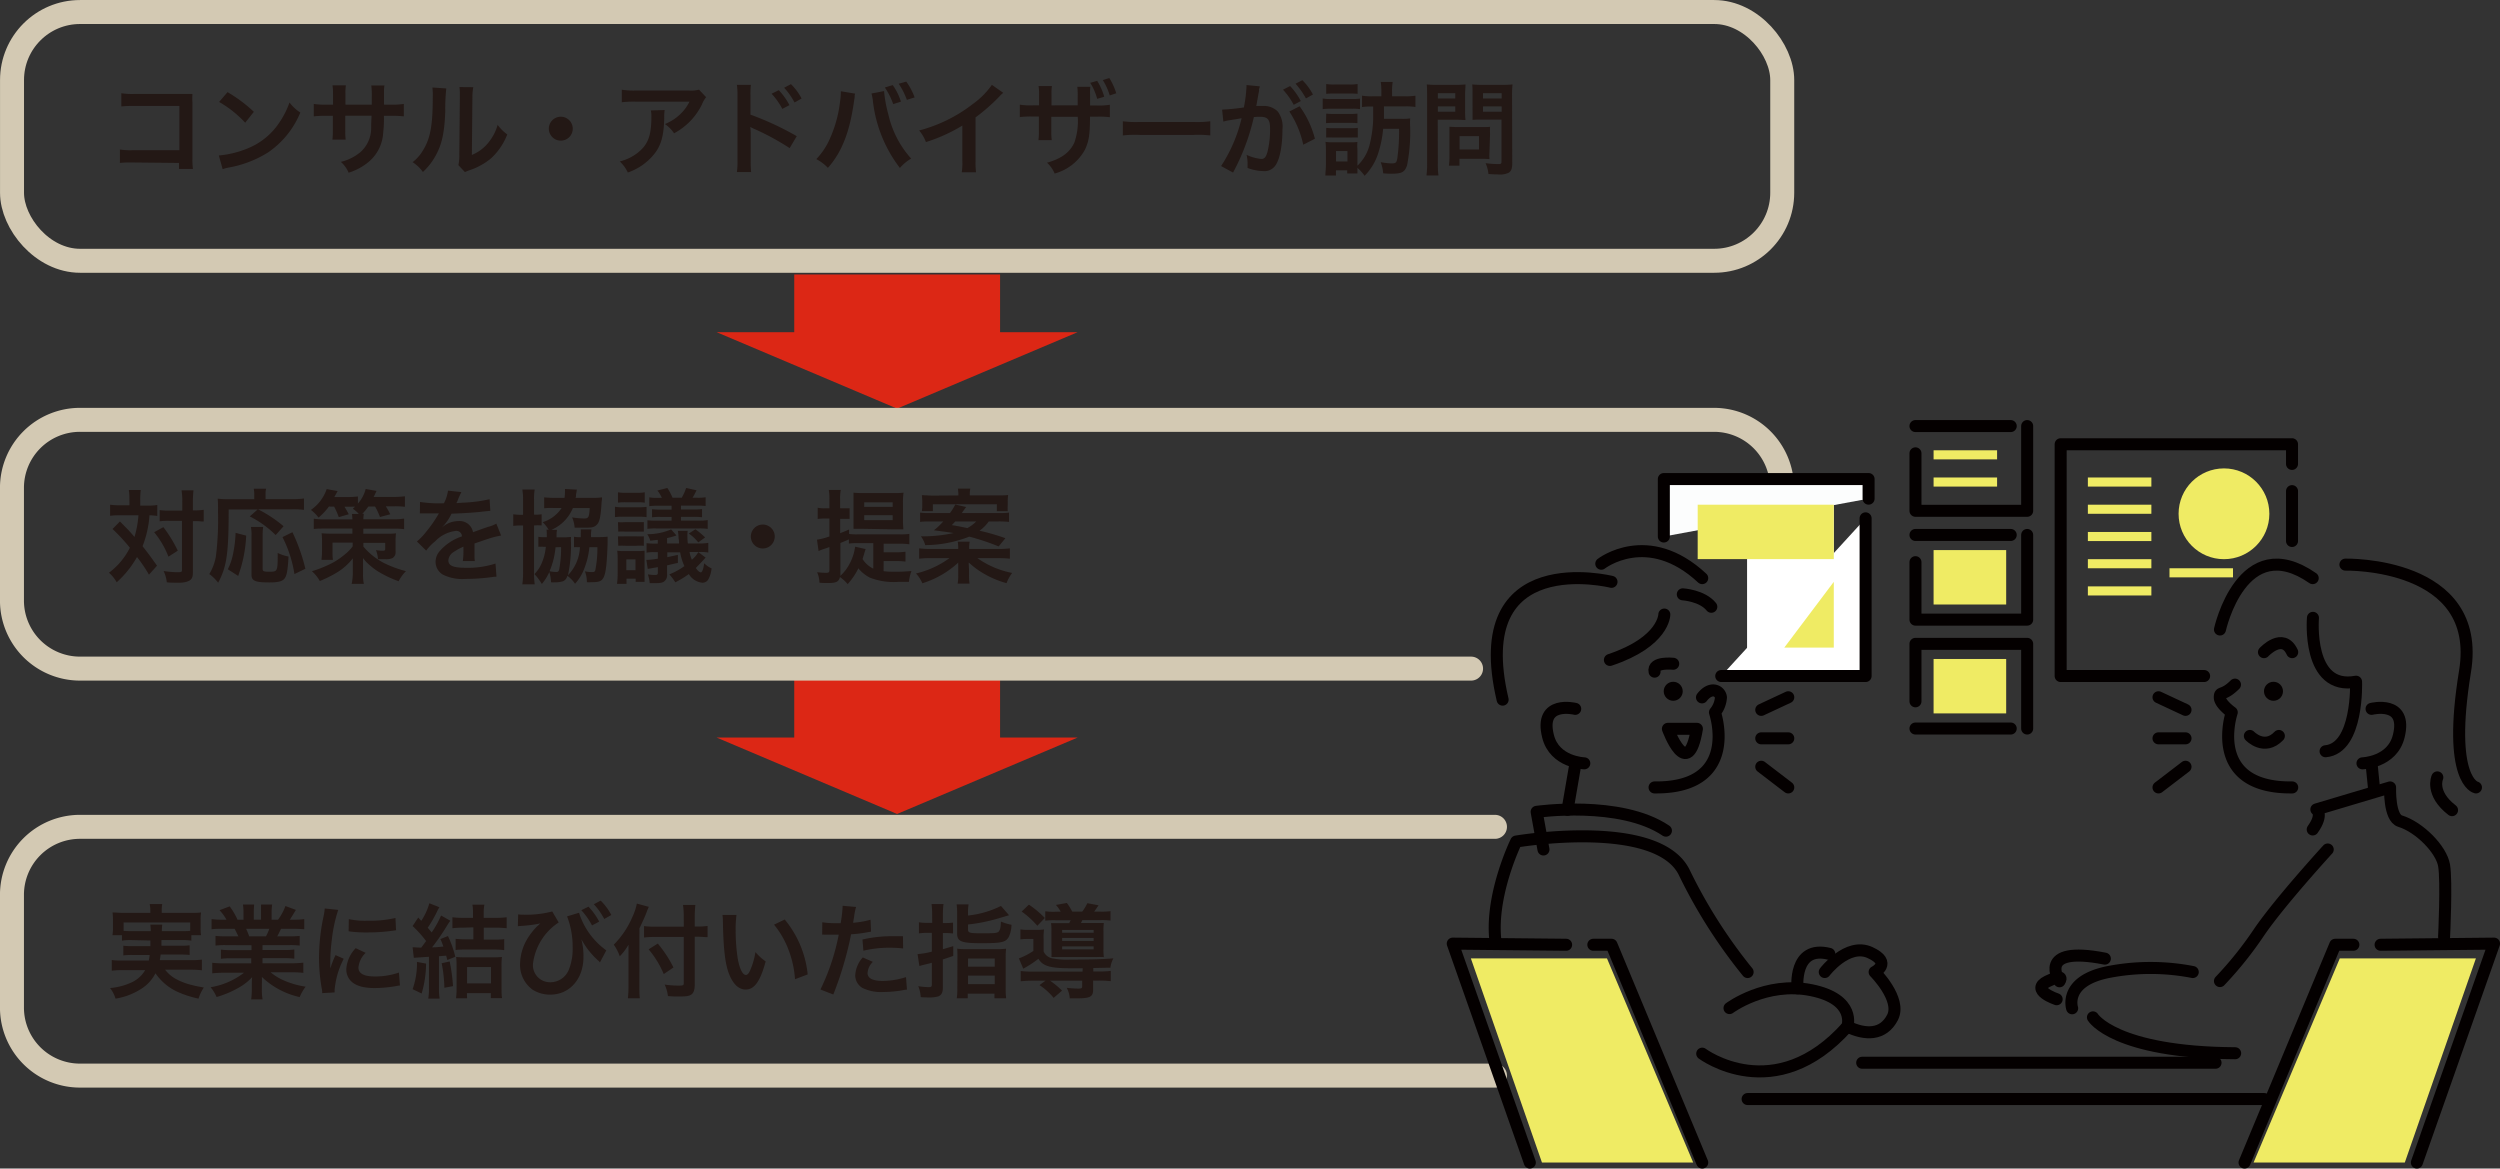 <svg xmlns="http://www.w3.org/2000/svg" viewBox="0 0 418.07 195.41"><rect x="0" y="0" width="418.07" height="195.41" fill="#333333" stroke="none"/><defs><style>.cls-1{fill:#231815;}.cls-2,.cls-6{fill:none;}.cls-2{stroke:#d3c9b3;stroke-width:4.01px;}.cls-2,.cls-6,.cls-8,.cls-9{stroke-linecap:round;stroke-linejoin:round;}.cls-3{fill:#dc2715;}.cls-4,.cls-9{fill:#fff;}.cls-5{fill:#040000;}.cls-6,.cls-8,.cls-9{stroke:#040000;stroke-width:2.01px;}.cls-7{fill:#efeb64;}.cls-8{fill:#fcfdfd;}</style></defs><g id="レイヤー_2" data-name="レイヤー 2"><g id="レイヤー_1-2" data-name="レイヤー 1"><path class="cls-1" d="M21.64,83.55a8.66,8.66,0,0,0-.1-1.61h2a12,12,0,0,0-.09,1.61v1h1.21a8.71,8.71,0,0,0,1.64-.1v1.83A10.86,10.86,0,0,0,25,86.17a17.39,17.39,0,0,1-1.16,5.17c1.07,1.37,1.21,1.56,2.42,3.26l-1.35,1.5a24.23,24.23,0,0,0-2-2.95,16.65,16.65,0,0,1-3.39,4.22,6.16,6.16,0,0,0-1.3-1.59,11.8,11.8,0,0,0,3.5-4.18,31.7,31.7,0,0,0-2.9-3.14l1.24-1.26,1.35,1.38c.14.14.43.46,1.08,1.21a16.32,16.32,0,0,0,.66-3.62H20a10.67,10.67,0,0,0-1.59.09V84.4a12,12,0,0,0,1.69.1h1.55Zm5.68,4.6a22.31,22.31,0,0,1,2.41,3.94l-1.56,1A14.92,14.92,0,0,0,25.78,89Zm1-1.05a10.39,10.39,0,0,0-1.62.08V85.3a10,10,0,0,0,1.62.09h2.16V84a11.05,11.05,0,0,0-.12-2h2a15.16,15.16,0,0,0-.1,2v1.35h.2a9.72,9.72,0,0,0,1.61-.1V87.2l-.4,0a8.78,8.78,0,0,0-1.19-.05h-.22v8.24c0,.88-.05,1.17-.31,1.48s-.94.58-2.06.58c-.7,0-1.33,0-2-.07a5.64,5.64,0,0,0-.53-1.89,17.66,17.66,0,0,0,2.07.2c.92,0,1,0,1-.41V87.1Z"/><path class="cls-1" d="M38.24,85.2c0,7.42-.33,9.59-1.76,12.25A6.84,6.84,0,0,0,35,96a8.42,8.42,0,0,0,1.11-3,49.49,49.49,0,0,0,.35-7.22c0-1.23,0-1.81-.06-2.39a13.28,13.28,0,0,0,1.77.09h4.35v-.75a4.36,4.36,0,0,0-.09-1h2.07a3.78,3.78,0,0,0-.09,1v.74h4.42a13.92,13.92,0,0,0,2-.11v1.9a15.86,15.86,0,0,0-2-.09H43.15A21.78,21.78,0,0,1,47.42,88L46.1,89.48a16.8,16.8,0,0,0-4.33-3.12l1.31-1.16Zm-.14,10a10.2,10.2,0,0,0,.92-2.8,21.23,21.23,0,0,0,.38-3.29l1.77.46a22.56,22.56,0,0,1-1.34,6.74ZM44,88.12a12.7,12.7,0,0,0-.08,1.6v5.36c0,.46.13.53,1.16.53,1.35,0,1.36-.07,1.36-3.14a7.36,7.36,0,0,0,1.81.6c-.13,2.33-.29,3.19-.66,3.67s-1.08.66-2.53.66c-2.37,0-3-.26-3-1.28V89.71a7.34,7.34,0,0,0-.1-1.59ZM49.24,96a20.54,20.54,0,0,0-2-6.18L48.9,89a30.41,30.41,0,0,1,2.17,6.11Z"/><path class="cls-1" d="M55,84.71a10,10,0,0,1-1.73,1.84A7.24,7.24,0,0,0,52,85.27a7,7,0,0,0,2.63-3.48l1.83.33c-.07.11-.24.46-.55,1h2.28a12.85,12.85,0,0,0,1.66-.1v1.19a5.76,5.76,0,0,0,1.3-2.44l1.82.33c-.34.71-.34.71-.49,1h3.36a13.93,13.93,0,0,0,1.87-.11v1.76a13.16,13.16,0,0,0-1.79-.08h-1.4A12.89,12.89,0,0,1,65.26,86l-1.72.46a10.37,10.37,0,0,0-.82-1.75H61.59a8.69,8.69,0,0,1-1,1.21h.26a5.51,5.51,0,0,0-.09.92h5a10.51,10.51,0,0,0,1.82-.12v1.77a13,13,0,0,0-1.82-.08h-5v.85h3.88a15.5,15.5,0,0,0,1.58-.07,11,11,0,0,0-.07,1.42v1.6a1.16,1.16,0,0,1-.49,1.11,2.67,2.67,0,0,1-1.26.19c-.31,0-.72,0-1.2,0A4.38,4.38,0,0,0,62.87,92a9.22,9.22,0,0,0,1.08.1c.36,0,.47-.06.47-.32v-1H60.77v.62a11.18,11.18,0,0,0,3.36,2.71,18.41,18.41,0,0,0,3.76,1.4,6.74,6.74,0,0,0-1.23,1.69,18.86,18.86,0,0,1-3.33-1.57,10.54,10.54,0,0,1-1.55-1.16,5.8,5.8,0,0,1-1.07-1.15c0,.57,0,.79,0,1.25l0,1.3a8.47,8.47,0,0,0,.13,1.77H58.81A9,9,0,0,0,59,96v-.19l0-1.25c0-.22,0-.75,0-1.19a9.64,9.64,0,0,1-2.66,2.37,19,19,0,0,1-2.86,1.42,6.38,6.38,0,0,0-1.32-1.64,19,19,0,0,0,3.58-1.47,12.21,12.21,0,0,0,2-1.4,6.61,6.61,0,0,0,1.24-1.29v-.62H55.61v1.5a9.59,9.59,0,0,0,.06,1.38H53.76a13.19,13.19,0,0,0,.09-1.57v-1.5a11.55,11.55,0,0,0-.07-1.38,12.54,12.54,0,0,0,1.48.07h3.67v-.85H54.28c-.71,0-1.29,0-1.81.08V86.74a11.46,11.46,0,0,0,1.81.12h4.65a6.26,6.26,0,0,0-.08-.92H60a5.46,5.46,0,0,0-1-.87l.37-.33a7.52,7.52,0,0,0-.77,0h-1A13.67,13.67,0,0,1,58.32,86l-1.67.48a13.27,13.27,0,0,0-.77-1.76Z"/><path class="cls-1" d="M70.24,83.94a21,21,0,0,0,4,.22,6.75,6.75,0,0,0,.68-2.11l2.24.24a14,14,0,0,0-.68,1.53c-.09.19-.12.24-.16.31.14,0,.14,0,1.08-.07a23.34,23.34,0,0,0,4.47-.58L82,85.42l-1.35.14c-1.25.16-3.41.29-5.14.34a8.46,8.46,0,0,1-1.57,2.27l0,0,.34-.26a4.12,4.12,0,0,1,2.41-.77A2.25,2.25,0,0,1,79.1,89c1.31-.48,2.18-.78,2.61-.92A5.12,5.12,0,0,0,83,87.56l.8,2a14.35,14.35,0,0,0-1.89.46c-.24.07-1.1.36-2.56.87V91c0,.44,0,.44,0,.68v.68c0,.29,0,.45,0,.57a7.85,7.85,0,0,0,.05.9l-2,0a13.4,13.4,0,0,0,.1-2v-.41a9.56,9.56,0,0,0-1.63.89,1.78,1.78,0,0,0-.89,1.4c0,.89.82,1.24,2.88,1.24a14.87,14.87,0,0,0,5-.71l.17,2.2a4.21,4.21,0,0,0-.79.07,32.15,32.15,0,0,1-4.37.3,7.36,7.36,0,0,1-3.8-.71A2.49,2.49,0,0,1,72.84,94a2.72,2.72,0,0,1,.75-1.9,8.34,8.34,0,0,1,3.66-2.4.93.93,0,0,0-1-.92,5.73,5.73,0,0,0-3.49,1.75,8.08,8.08,0,0,0-1.49,1.55l-1.55-1.53A10.23,10.23,0,0,0,71.21,89a21.67,21.67,0,0,0,2.05-2.92,1,1,0,0,1,.14-.22l-.29,0-2.15,0h-.75Z"/><path class="cls-1" d="M87.47,83.6a9.6,9.6,0,0,0-.12-1.74h2.07a8.2,8.2,0,0,0-.11,1.69v2.51A6.66,6.66,0,0,0,90.58,86v1.87a8,8,0,0,0-1.27,0v7.73a13.19,13.19,0,0,0,.11,2.12H87.35a13.79,13.79,0,0,0,.12-2.15v-7.7h-.1a12.86,12.86,0,0,0-1.54.07V86a9.2,9.2,0,0,0,1.54.09h.1Zm4.28,5a5.65,5.65,0,0,0-1-1.28,5.84,5.84,0,0,0,3.17-2.37H92.59A10.09,10.09,0,0,0,91,85V83.17a16.68,16.68,0,0,0,1.74.09H94.4a6.82,6.82,0,0,0,.08-1.18s0-.14,0-.31l2,.11c-.05.15-.06.32-.15.83,0,.24,0,.34-.08.55h2.84a11.1,11.1,0,0,0,1.59-.09c0,.36-.07.62-.1,1.2-.14,2.16-.34,3-.84,3.44s-.87.43-2.18.43c-.39,0-.7,0-1.47,0a4.94,4.94,0,0,0-.42-1.72,11.92,11.92,0,0,0,2.08.18c.66,0,.78-.22.87-1.74H95.8a6.81,6.81,0,0,1-3.59,3.65l.94,0a4.62,4.62,0,0,0-.08.9,2.58,2.58,0,0,1,0,.35h.87a13.61,13.61,0,0,0,1.55-.07,9.68,9.68,0,0,0,0,1.07,24.2,24.2,0,0,1-.51,5.33,7.14,7.14,0,0,0,2-4.68h-.41a4,4,0,0,0-.58,0V89.76a5.16,5.16,0,0,0,1.13.07v-.6a5.88,5.88,0,0,0,0-.7l1.79,0a5.75,5.75,0,0,0-.08,1,1.42,1.42,0,0,1,0,.29h1.25a13.47,13.47,0,0,0,1.53-.07c0,.39,0,.53,0,1.06-.1,3.27-.29,5-.65,5.71s-.8.84-2.05.84a6.67,6.67,0,0,1-.76,0,5.58,5.58,0,0,0-.33-1.82,5.93,5.93,0,0,0,1.2.13c.34,0,.47-.08.53-.32a18.49,18.49,0,0,0,.35-3.84H98.56a13,13,0,0,1-.92,3.74,7.55,7.55,0,0,1-1.48,2.37,5.23,5.23,0,0,0-1.28-1.33,1.28,1.28,0,0,1-.74.92,4.47,4.47,0,0,1-1.33.17,5.22,5.22,0,0,1-.66,0,6.8,6.8,0,0,0-.29-1.72,8.08,8.08,0,0,1-1.25,2A9,9,0,0,0,89.37,96a5.58,5.58,0,0,0,1.21-1.81,9.09,9.09,0,0,0,.7-2.75h-.41a5.38,5.38,0,0,0-.84,0V89.77a5.36,5.36,0,0,0,1,.06h.41v-.36a6.59,6.59,0,0,0-.05-.91Zm1.15,2.92a13,13,0,0,1-1,4,5.41,5.41,0,0,0,1.11.13c.33,0,.43-.1.51-.47a19.3,19.3,0,0,0,.31-3.69Z"/><path class="cls-1" d="M108.12,86.48a8.74,8.74,0,0,0-1.27-.07h-2.74a8,8,0,0,0-1.27.07V84.74a6.37,6.37,0,0,0,1.27.09h2.67a9.18,9.18,0,0,0,1.34-.07Zm-4.94,11.16a12.19,12.19,0,0,0,.11-1.69V93.53a11.83,11.83,0,0,0-.07-1.44,6.35,6.35,0,0,0,1.12.06h2.31a6.83,6.83,0,0,0,1.14-.06c0,.36,0,.53,0,1.4v2.43c0,.58,0,.9,0,1.38h-1.49v-.53h-1.53v.87Zm.16-15.32a5.91,5.91,0,0,0,1.21.09h2.06a5.73,5.73,0,0,0,1.21-.09v1.74a7.77,7.77,0,0,0-1.21-.07h-2.06a7.69,7.69,0,0,0-1.21.07Zm0,5a10.76,10.76,0,0,0,1.21,0h1.86c.63,0,.9,0,1.26,0v1.58c-.41,0-.63,0-1.26,0H104.6a11.57,11.57,0,0,0-1.21,0Zm0,2.37a11,11,0,0,0,1.21,0h1.86a12.41,12.41,0,0,0,1.26,0v1.58a8.74,8.74,0,0,0-1.26,0H104.6a11.85,11.85,0,0,0-1.21,0Zm1.4,5.66h1.53V93.55h-1.53ZM118,93.24c-.4.46-1.33,1.43-1.64,1.74.34.49.63.73.83.73s.43-.44.57-1.52a4.11,4.11,0,0,0,1.23.86,4.49,4.49,0,0,1-.53,1.82,1.12,1.12,0,0,1-1,.58A3,3,0,0,1,115.19,96a16.25,16.25,0,0,1-2.26,1.38,8.76,8.76,0,0,0-1-1.33,11.49,11.49,0,0,0,2.52-1.38,9.35,9.35,0,0,1-.71-2.31h-2.15v.81c.63-.12,1-.21,1.77-.38l0,1.35c-.4.08-.52.1-1.22.27l-.59.14V96a1.33,1.33,0,0,1-.45,1.21c-.29.24-.68.31-1.6.31-.27,0-.44,0-.85,0a6.14,6.14,0,0,0-.31-1.47,7.27,7.27,0,0,0,1.19.1c.38,0,.48-.08.48-.37v-.94l-1.69.3-.23-1.51h.15a12.3,12.3,0,0,0,1.77-.21V92.33h-.63a6.51,6.51,0,0,0-1.26.09V90.83a7.82,7.82,0,0,0,1.3.07H110v-.61c-.37,0-.7.08-1.26.13a3.43,3.43,0,0,0-.51-1.09,10,10,0,0,0,4-.8l.89,1-.21.09a12.07,12.07,0,0,1-1.36.36v.9h2c0-.37,0-.49-.07-.82a8.61,8.61,0,0,0-.12-1.28H115a5.49,5.49,0,0,0-.05.7c0,.31,0,.85.08,1.4H117a7.16,7.16,0,0,0,1.45-.1v1.62a7.4,7.4,0,0,0-1.45-.09h-1.69a5.72,5.72,0,0,0,.39,1.3,5,5,0,0,0,1.08-1.28Zm-7.32-10a6.06,6.06,0,0,0-.74-1.21l1.66-.43a10.2,10.2,0,0,1,.87,1.64H114a8.07,8.07,0,0,0,.74-1.64l1.74.39c-.22.45-.41.82-.67,1.25h.79a7.33,7.33,0,0,0,1.4-.09v1.47a11.67,11.67,0,0,0-1.4-.07h-2.72v.65h2.14a10.49,10.49,0,0,0,1.38-.07v1.37a11.55,11.55,0,0,0-1.38-.07h-2.14v.63h3a7.31,7.31,0,0,0,1.47-.09v1.47a10.1,10.1,0,0,0-1.45-.07h-7.18a9.47,9.47,0,0,0-1.45.07V87a9.82,9.82,0,0,0,1.45.07h2.59v-.63h-1.89a9.26,9.26,0,0,0-1.38.07V85.15a10.59,10.59,0,0,0,1.38.07h1.89v-.65H110a11.92,11.92,0,0,0-1.42.07V83.17a7.69,7.69,0,0,0,1.42.09Zm5.61,5.27a13.43,13.43,0,0,1,1.62,1.36l-1.14.84a6.71,6.71,0,0,0-1.59-1.48Z"/><path class="cls-1" d="M129.56,89.72a2,2,0,1,1-2-2A2,2,0,0,1,129.56,89.72Z"/><path class="cls-1" d="M147.76,95.52a14.25,14.25,0,0,0,1.83.09,27.88,27.88,0,0,0,2.83-.12A7.5,7.5,0,0,0,152,97.3h-1.72a10.91,10.91,0,0,1-4.83-.71,6.22,6.22,0,0,1-1.91-1.55,10.9,10.9,0,0,1-1.79,2.64,6.41,6.41,0,0,0-1.29-1.18c-.18.79-.64,1-2,1-.38,0-.8,0-1.42-.05a5,5,0,0,0-.39-1.76,13.31,13.31,0,0,0,1.45.1c.5,0,.6-.08.6-.51V91.48c-.39.15-.6.22-.92.32s-.65.24-.89.35l-.27-1.9a11.54,11.54,0,0,0,2.08-.54v-3h-.74a10.83,10.83,0,0,0-1.22.07V84.91A5.65,5.65,0,0,0,138,85h.7V83.67a9.93,9.93,0,0,0-.1-1.74h2a8.65,8.65,0,0,0-.11,1.72V85h1.3a.88.88,0,0,1,.15,0,.42.42,0,0,1,.14,0v1.77c-.36,0-.61,0-1,0h-.58v2.39c.63-.24.8-.31,1.49-.62v.75a9.42,9.42,0,0,0,1.41.07h7.1a9.92,9.92,0,0,0,1.57-.08v1.74a10.3,10.3,0,0,0-1.57-.09h-2.73v1.42h2.13a8.72,8.72,0,0,0,1.52-.09v1.66a9.09,9.09,0,0,0-1.52-.09h-2.13Zm-3-3.7c-.05.14-.12.34-.31,1-.07.22-.12.38-.2.67a4.23,4.23,0,0,0,1.79,1.6V90.83h-2.77a9.17,9.17,0,0,0-1.31.07v-.7c-.58.26-.77.34-1.42.6v5.07c0,.15,0,.23,0,.42A7.39,7.39,0,0,0,142,94.42a8.36,8.36,0,0,0,1-3Zm-.6-3.39c-.68,0-1,0-1.43,0,0-.25,0-.83,0-1.74V84c0-.67,0-1.18,0-1.61a16.21,16.21,0,0,0,1.65.07h5.09a14.92,14.92,0,0,0,1.63-.07A10.82,10.82,0,0,0,151,84v2.81c0,.63,0,.69.07,1.71-.45,0-1,0-1.69,0Zm.36-3.67h4.76V84h-4.76Zm0,2.22h4.76v-.82h-4.76Z"/><path class="cls-1" d="M166.94,91.8a14.87,14.87,0,0,0,1.94-.1v1.73a16.82,16.82,0,0,0-1.94-.09h-3.48a14.88,14.88,0,0,0,5.8,2.47,6.94,6.94,0,0,0-.94,1.71,15.59,15.59,0,0,1-3.79-1.59A13.49,13.49,0,0,1,162,94.06c0,.49.05,1.12.05,1.34v.77a8.29,8.29,0,0,0,.09,1.43h-2a7.07,7.07,0,0,0,.1-1.43v-.75c0-.2,0-.27,0-.54v-.43a2.79,2.79,0,0,1,0-.36,15.67,15.67,0,0,1-6,3.45,5.46,5.46,0,0,0-1.06-1.64,15.44,15.44,0,0,0,5.59-2.56h-3.13a14.56,14.56,0,0,0-1.93.09V91.7a14.55,14.55,0,0,0,1.89.1h4.64v-.11a6.44,6.44,0,0,0-.08-1.11h2a5.36,5.36,0,0,0-.09,1.11v.11Zm-1.59-4.6a6.86,6.86,0,0,1-1.54,1.55A38.15,38.15,0,0,1,168.13,90L167,91.38a38.41,38.41,0,0,0-4.91-1.64,20.5,20.5,0,0,1-7.37,1.42,4.29,4.29,0,0,0-.72-1.47h.53a23.94,23.94,0,0,0,4.93-.55c-.61-.1-.92-.15-3.28-.46a11.84,11.84,0,0,0,1.56-1.48h-2c-.75,0-1.31,0-1.87.08V85.72a11.26,11.26,0,0,0,1.72.08h3.27a9.87,9.87,0,0,0,.89-1.43l1.83.42a4.36,4.36,0,0,0-.34.45l-.23.3a1.37,1.37,0,0,1-.18.26H167a12.1,12.1,0,0,0,1.74-.08v1.56a15.94,15.94,0,0,0-1.87-.08Zm-5.08-4.35a6.92,6.92,0,0,0-.09-1.14h2.08a5.18,5.18,0,0,0-.08,1.14h4.57c.83,0,1.28,0,1.84-.07a8.39,8.39,0,0,0-.07,1.21v.5a9.23,9.23,0,0,0,0,1h-1.82V84.33H156v1.15h-1.84a5.94,5.94,0,0,0,.07-1V84a9.17,9.17,0,0,0-.07-1.19c.59,0,1.12.07,1.87.07Zm-.53,4.35c-.19.22-.29.32-.57.61,1.27.22,1.54.28,2.6.5a6,6,0,0,0,1.48-1.11Z"/><path class="cls-1" d="M22.15,27.17a19.21,19.21,0,0,0-2.1.07V25a11.2,11.2,0,0,0,2.14.12H30V17.72H22.48a18.75,18.75,0,0,0-2.19.08V15.59a11.67,11.67,0,0,0,2.2.12H30.7c.89,0,.89,0,1.48,0a10.61,10.61,0,0,0,0,1.42v9.36a10.92,10.92,0,0,0,.09,1.76H29.93v-1Z"/><path class="cls-1" d="M36.6,26a16.41,16.41,0,0,0,5-1.26,11.46,11.46,0,0,0,5.07-4.18,14.26,14.26,0,0,0,1.74-3.42,7.26,7.26,0,0,0,1.81,1.68,14.93,14.93,0,0,1-5.41,6.68A18.41,18.41,0,0,1,38.36,28a7,7,0,0,0-1.13.29Zm1.45-10.59a23.71,23.71,0,0,1,4.4,3.29L41,20.52a18.09,18.09,0,0,0-4.36-3.47Z"/><path class="cls-1" d="M62.17,17.5l0-.77v-.55a12.06,12.06,0,0,0-.08-1.89h2.2a5.53,5.53,0,0,0-.07,1.14c0,1,0,1,0,2.07h1.09a12.38,12.38,0,0,0,2.22-.12v2.08a16.83,16.83,0,0,0-2.18-.09H64.2a19.2,19.2,0,0,1-.12,2.82,6.84,6.84,0,0,1-2.45,4.9,9.68,9.68,0,0,1-3.33,1.79A5,5,0,0,0,57,27.07a8.09,8.09,0,0,0,3.26-1.62,5.37,5.37,0,0,0,1.81-4.1c0-.39,0-.8.07-2H57.74v2.56a9.32,9.32,0,0,0,.07,1.44H55.59a11.5,11.5,0,0,0,.07-1.47V19.37h-1a16.91,16.91,0,0,0-2.19.09V17.38a12.38,12.38,0,0,0,2.22.12h1V15.79a8.94,8.94,0,0,0-.09-1.52h2.24a8.4,8.4,0,0,0-.07,1.47V17.5Z"/><path class="cls-1" d="M74.63,14.79a33.89,33.89,0,0,0-.17,3.82c-.12,3.32-.5,5.25-1.39,7a10.6,10.6,0,0,1-2.35,3.15A6.23,6.23,0,0,0,69,27.12a7,7,0,0,0,1.75-2c1.23-2,1.62-4.17,1.62-8.94a9.69,9.69,0,0,0-.06-1.55Zm4.52-.21A8.28,8.28,0,0,0,79,16.2l-.09,9.71A6.87,6.87,0,0,0,81.55,24a8.23,8.23,0,0,0,1.67-3.12,7,7,0,0,0,1.61,1.6,10.7,10.7,0,0,1-2.71,4,11.26,11.26,0,0,1-3.64,2,7,7,0,0,0-.73.3l-1.09-1.16a7.76,7.76,0,0,0,.15-1.8l.09-9.63v-.51a7.46,7.46,0,0,0-.07-1.12Z"/><path class="cls-1" d="M95.78,21.52a2,2,0,1,1-2-2A2,2,0,0,1,95.78,21.52Z"/><path class="cls-1" d="M111.15,18.4a8.25,8.25,0,0,0-.07,1.38c-.07,2.92-.53,4.56-1.69,6a9.74,9.74,0,0,1-4.4,3.07A5.89,5.89,0,0,0,103.64,27a8,8,0,0,0,3-1.45c1.74-1.38,2.29-2.85,2.29-6.08a4.18,4.18,0,0,0-.09-1Zm6.93-2.15a4.86,4.86,0,0,0-.69,1.2,10.82,10.82,0,0,1-4.67,4.84,5.77,5.77,0,0,0-1.53-1.55,8,8,0,0,0,2.49-1.57A7.38,7.38,0,0,0,115.3,17h-9a17.37,17.37,0,0,0-2.32.1V15a12.8,12.8,0,0,0,2.35.14h8.91a4.84,4.84,0,0,0,1.65-.15Z"/><path class="cls-1" d="M123.23,28.77a12.15,12.15,0,0,0,.1-1.91V15.93a11.44,11.44,0,0,0-.1-1.74h2.34A14.2,14.2,0,0,0,125.5,16v3.17a49.33,49.33,0,0,1,7.74,3.6l-1.19,2a41.56,41.56,0,0,0-6-3.25c-.39-.19-.44-.21-.58-.29a9.84,9.84,0,0,1,.07,1.16v4.5a17.59,17.59,0,0,0,.07,1.89Zm7-13.69a11.15,11.15,0,0,1,1.79,2.5l-1.19.63a11.84,11.84,0,0,0-1.8-2.54Zm2.64,2.06a12.13,12.13,0,0,0-1.74-2.47l1.14-.6a9.78,9.78,0,0,1,1.78,2.4Z"/><path class="cls-1" d="M143,15.66a1.36,1.36,0,0,0-.08.34l0,.29-.08.49-.06.41c-.71,4.9-2,8.26-4.33,10.88a7.37,7.37,0,0,0-1.94-1.46A11.72,11.72,0,0,0,138.86,23a20.69,20.69,0,0,0,1.6-5.85,12.83,12.83,0,0,0,.15-1.65v-.24Zm4.84-.43a21.74,21.74,0,0,0,.72,3.92,16.49,16.49,0,0,0,3.81,7.37,7.21,7.21,0,0,0-1.88,1.57,22.52,22.52,0,0,1-4.52-11.22,6.39,6.39,0,0,0-.24-1.23Zm1.45-1A9.85,9.85,0,0,1,150.66,17l-1.29.41a11.89,11.89,0,0,0-1.4-2.78Zm2.36,2.47a11.57,11.57,0,0,0-1.37-2.7l1.27-.35a10.46,10.46,0,0,1,1.4,2.64Z"/><path class="cls-1" d="M167.77,15.52a6,6,0,0,0-.63.6,31,31,0,0,1-4,3.51v7.28a12.92,12.92,0,0,0,.08,1.9h-2.39a9.31,9.31,0,0,0,.1-1.84V21a27.42,27.42,0,0,1-6.09,2.76,6.27,6.27,0,0,0-1.14-1.94,24.94,24.94,0,0,0,9-4.44,13.29,13.29,0,0,0,3.17-3.19Z"/><path class="cls-1" d="M180.22,17.62V16.2a13.31,13.31,0,0,0-.06-1.69h2.18a7.21,7.21,0,0,0-.05,1.13c0,.63,0,1.29,0,2h1.08a11.59,11.59,0,0,0,2.23-.12v2.08a14.61,14.61,0,0,0-2.2-.09h-1.12c0,3.07-.21,4.17-.84,5.51a8.22,8.22,0,0,1-5.07,4,5.27,5.27,0,0,0-1.28-1.81c2.43-.68,3.86-1.76,4.59-3.41a10.88,10.88,0,0,0,.55-4.27h-4.42V22a9.87,9.87,0,0,0,.07,1.43h-2.22a11.74,11.74,0,0,0,.07-1.47V19.49h-1a14.53,14.53,0,0,0-2.19.09V17.5a11.6,11.6,0,0,0,2.22.12h1V15.91a7.71,7.71,0,0,0-.09-1.52h2.24a8.45,8.45,0,0,0-.07,1.45v1.78Zm3.26-4.1a10.66,10.66,0,0,1,1.18,2.66l-1.18.35a10,10,0,0,0-1.16-2.68Zm2.1,2.44a10.5,10.5,0,0,0-1.16-2.57l1.09-.34a10.64,10.64,0,0,1,1.16,2.55Z"/><path class="cls-1" d="M187.77,20.28a16.94,16.94,0,0,0,2.76.12h9.09a17.17,17.17,0,0,0,2.77-.12v2.37a17.81,17.81,0,0,0-2.78-.09h-9.06a17.73,17.73,0,0,0-2.78.09Z"/><path class="cls-1" d="M210.56,15.09c-.09.5-.21,1.2-.38,2.12-.05.29-.05.29-.1.51.51,0,.75,0,1.06,0a3.29,3.29,0,0,1,2.52.91,4.15,4.15,0,0,1,.8,3c0,2.93-.49,5.27-1.31,6.21a2.17,2.17,0,0,1-1.89.77,7.81,7.81,0,0,1-2.63-.52c0-.32,0-.58,0-.75a6.25,6.25,0,0,0-.17-1.45,7.2,7.2,0,0,0,2.49.69c.5,0,.77-.33,1-1.16a15.33,15.33,0,0,0,.44-3.89c0-1.57-.39-2-1.71-2a9.15,9.15,0,0,0-1,.05,36.38,36.38,0,0,1-3.48,9.28l-2-1.09a25.06,25.06,0,0,0,3.43-8l-.8.14-1.55.25c-.28.05-.46.11-.7.17l-.21-2a34.91,34.91,0,0,0,3.64-.36,24.32,24.32,0,0,0,.44-3.44v-.31l2.22.22c0,.14-.1.36-.14.53Zm5.18-.7a11,11,0,0,1,1.79,2.51l-1.19.63A11.46,11.46,0,0,0,214.55,15Zm1.59,3.38a15.86,15.86,0,0,1,2.56,5.43l-1.95,1a16.16,16.16,0,0,0-2.33-5.55Zm1.06-1.31A12.91,12.91,0,0,0,216.65,14l1.14-.59a9.5,9.5,0,0,1,1.77,2.4Z"/><path class="cls-1" d="M221.19,16.47a7.19,7.19,0,0,0,1.36.09h3.51a9.46,9.46,0,0,0,1.37-.07v1.76a8,8,0,0,0-1.3-.07h-3.58a10.16,10.16,0,0,0-1.36.07ZM229,17.82a6.31,6.31,0,0,0-1.23.09V16a9.49,9.49,0,0,0,1.81.1H231v-.92a9.14,9.14,0,0,0-.1-1.48h2a8.52,8.52,0,0,0-.11,1.48v.92h2.1a9.61,9.61,0,0,0,1.81-.1v1.89a10.79,10.79,0,0,0-1.79-.1h-3.47v.75c0,.67,0,.67,0,1.33h3a8,8,0,0,0,1.38-.07,12.3,12.3,0,0,0,0,1.47,29,29,0,0,1-.52,6.38c-.4,1.15-.87,1.4-2.66,1.4-.3,0-.65,0-1.34-.07a6.43,6.43,0,0,0-.41-1.86,12.15,12.15,0,0,0,1.8.21c.75,0,.88-.14,1-1a31.78,31.78,0,0,0,.27-4.79H231.3a18.3,18.3,0,0,1-.92,4.37,9.39,9.39,0,0,1-2.18,3.49,7.53,7.53,0,0,0-1.2-1.33c0,.48,0,.65,0,.94h-1.71v-.53h-1.88v.87h-1.77c0-.52.09-1.14.09-1.67V25.05a10.69,10.69,0,0,0-.07-1.33,5.7,5.7,0,0,0,1.14.07H226a6,6,0,0,0,1-.05A6.87,6.87,0,0,0,227,25v2.71A7.3,7.3,0,0,0,229,24.36a20.5,20.5,0,0,0,.63-4.34c0-.54,0-.54,0-2.2ZM221.78,19a9.75,9.75,0,0,0,1.08.05H226a8.46,8.46,0,0,0,1-.05v1.6a9.21,9.21,0,0,0-1-.05h-3.17a9.49,9.49,0,0,0-1.08.05Zm0,2.38a7.51,7.51,0,0,0,1.08.06H226a6.66,6.66,0,0,0,1.06-.06V23a9.42,9.42,0,0,0-1.07,0h-3.16a9.62,9.62,0,0,0-1.06,0Zm0-7.33a7.31,7.31,0,0,0,1.38.08h2.49a7.31,7.31,0,0,0,1.38-.08v1.64a13.55,13.55,0,0,0-1.38-.05h-2.49a13.32,13.32,0,0,0-1.38.05ZM223.42,27h1.91V25.26h-1.91Z"/><path class="cls-1" d="M240.45,27.24a14.58,14.58,0,0,0,.1,2.1h-2a15.1,15.1,0,0,0,.1-2.12V16.05c0-.91,0-1.38-.06-1.93a16.17,16.17,0,0,0,1.74.07h3a14.76,14.76,0,0,0,1.74-.07c0,.55-.06.94-.06,1.6v2.82a13.52,13.52,0,0,0,.06,1.53c-.41,0-1-.05-1.57-.05h-3.07Zm0-10.77h2.91v-.88h-2.91Zm0,2.22h2.91v-.9h-2.91Zm8.63,6.76a9.5,9.5,0,0,0,0,1.16,10.72,10.72,0,0,0-1.21-.05h-3.81V27.7H242.3a13.27,13.27,0,0,0,.09-1.66V22.39c0-.46,0-.83,0-1.19.37,0,.77.05,1.26.05h4.22c.52,0,1,0,1.31-.05a9.86,9.86,0,0,0,0,1.18Zm-5-.45h3.25V22.77h-3.25Zm8.81,2.24c0,.94-.16,1.38-.6,1.65a3.39,3.39,0,0,1-1.79.28c-.28,0-.46,0-1.59-.07a5.77,5.77,0,0,0-.48-1.81,18.8,18.8,0,0,0,2.1.15c.48,0,.56-.06.56-.44V20h-3.29c-.56,0-1.17,0-1.55.05,0-.46,0-.8,0-1.53V15.72c0-.64,0-1.11-.05-1.6a15.68,15.68,0,0,0,1.74.07h3.24a16.58,16.58,0,0,0,1.76-.07,14.76,14.76,0,0,0-.08,1.91ZM248,16.47h3.12v-.88H248Zm0,2.22h3.12v-.9H248Z"/><path class="cls-1" d="M22,157.21a9,9,0,0,0-1.6.09v-.91H18.81a7.46,7.46,0,0,0,.08-1.26v-1.26a10.75,10.75,0,0,0-.07-1.28c.55,0,1,.07,1.88.07h4.44v-.4a5.24,5.24,0,0,0-.11-1.07h2.1a5.07,5.07,0,0,0-.08,1.07v.4h4.67c.87,0,1.31,0,1.9-.07a8.28,8.28,0,0,0-.07,1.24v1.3a8,8,0,0,0,.07,1.26H32v.91a9.3,9.3,0,0,0-1.62-.09H27c0,.55,0,.55,0,.94h3.19a10.59,10.59,0,0,0,1.52-.07v1.62a11.26,11.26,0,0,0-1.52-.07H26.86c-.05.43-.07.57-.14.93H32a11.31,11.31,0,0,0,1.76-.09v1.79a14.58,14.58,0,0,0-1.84-.1H27.61a5.79,5.79,0,0,0,1.59,1.43,10.73,10.73,0,0,0,3,1.16c.42.12.95.22,1.89.39A7.2,7.2,0,0,0,33.2,167,17.14,17.14,0,0,1,30,166,9,9,0,0,1,26,162.76a6.65,6.65,0,0,1-2.49,2.67A11.14,11.14,0,0,1,19.32,167a5.5,5.5,0,0,0-.91-1.77,10.7,10.7,0,0,0,3.71-1,5.06,5.06,0,0,0,2.16-2H20.51a15.25,15.25,0,0,0-1.82.1v-1.79a10.66,10.66,0,0,0,1.72.09h4.47a9.08,9.08,0,0,0,.15-.93H22.15a11.23,11.23,0,0,0-1.53.07v-1.62a10.76,10.76,0,0,0,1.53.07h3c0-.48,0-.48,0-.94Zm3.21-1.5a8.84,8.84,0,0,0-.07-1.09h2a5.86,5.86,0,0,0-.07,1.09h3.39c.65,0,.93,0,1.35-.05v-1.4H20.67v1.4a13,13,0,0,0,1.31.05Z"/><path class="cls-1" d="M37.79,158.05a12.45,12.45,0,0,0-1.75.08v-1.62a15.65,15.65,0,0,0,1.75.07h2.07c-.26-.55-.45-.94-.63-1.26H37.38c-.83,0-1.48,0-2,.08v-1.7a14.07,14.07,0,0,0,1.94.1h.55a7.47,7.47,0,0,0-1.16-1.59l1.7-.64a11.81,11.81,0,0,1,1.31,2.23h1v-1.21a9.58,9.58,0,0,0-.09-1.33h1.86c0,.31-.05.68-.05,1.26v1.28h1.21v-1.28c0-.55,0-.94,0-1.26h1.86a8.92,8.92,0,0,0-.09,1.33v1.21h1.08a9,9,0,0,0,1.23-2.29l1.75.65c-.4.68-.68,1.11-1,1.64h.47a13.62,13.62,0,0,0,1.93-.1v1.7c-.53-.05-1.19-.08-2-.08H47c-.33.68-.4.83-.64,1.26h2a15.85,15.85,0,0,0,1.76-.07v1.62a12.36,12.36,0,0,0-1.76-.08H43.9v.82h3.57a11.91,11.91,0,0,0,1.75-.09v1.54a12,12,0,0,0-1.75-.09H43.9v.85h4.76a15,15,0,0,0,2.07-.1v1.71a18.27,18.27,0,0,0-2-.1H45.25A9,9,0,0,0,47.57,164a14.53,14.53,0,0,0,3.55,1,6.81,6.81,0,0,0-1,1.74,13.24,13.24,0,0,1-6.33-3.37,11.84,11.84,0,0,1,0,1.21v.83a9.16,9.16,0,0,0,.12,1.72H42a12.21,12.21,0,0,0,.11-1.74v-.81c0-.4,0-.46.05-1.16a9.42,9.42,0,0,1-2.46,1.87,16.67,16.67,0,0,1-3.48,1.44,7,7,0,0,0-1-1.64,12.34,12.34,0,0,0,5.58-2.42H37.56a18.4,18.4,0,0,0-2.07.1V161a15.7,15.7,0,0,0,2,.1h4.52v-.85H38.68a11.93,11.93,0,0,0-1.74.09v-1.54a11.76,11.76,0,0,0,1.74.09h3.38v-.82Zm6.69-1.47a9,9,0,0,0,.56-1.26H41.16a12.8,12.8,0,0,1,.51,1.26Z"/><path class="cls-1" d="M53.88,166.08c0-.3,0-.41-.08-.8a29.21,29.21,0,0,1-.45-5.1,33.06,33.06,0,0,1,.7-6.67,12.12,12.12,0,0,0,.26-1.59l2.25.24a24,24,0,0,0-1.08,5.1,29.2,29.2,0,0,0-.25,3.77c0,.38,0,.52,0,.94a16.64,16.64,0,0,1,.88-2.25l1.37.61a14,14,0,0,0-1.52,5.17,4.6,4.6,0,0,0,0,.46Zm7.27-6.74a3.89,3.89,0,0,0-1.21,2.46c0,1,.93,1.49,2.71,1.49a12,12,0,0,0,4.06-.65l.17,2.16a6.24,6.24,0,0,0-.7.11,21.09,21.09,0,0,1-3.53.32c-2.12,0-3.48-.48-4.23-1.48a2.91,2.91,0,0,1-.51-1.68,5.57,5.57,0,0,1,1.57-3.51Zm-2.82-5.64a12.62,12.62,0,0,0,3.16.27,18.72,18.72,0,0,0,4.64-.46l.1,2.06-1.21.16a32,32,0,0,1-3.65.2,20,20,0,0,1-3.07-.19Z"/><path class="cls-1" d="M71.25,161.14a18,18,0,0,1-.74,5L69,165.42a13,13,0,0,0,.73-4.56ZM69,158.41c.46,0,.69.05,1.13.05h.32l.81-1.09A19.56,19.56,0,0,0,69,154.86l.94-1.42.51.55a10.6,10.6,0,0,0,1.35-2.94l1.69.67a3.11,3.11,0,0,0-.36.63,21.46,21.46,0,0,1-1.6,2.8c.29.32.36.41.66.78a16.2,16.2,0,0,0,1.57-2.83l1.55.87a10.55,10.55,0,0,0-.59.89c-1,1.62-1.71,2.59-2.46,3.56.84,0,1.16-.07,1.88-.13a8.8,8.8,0,0,0-.5-1.25l1.27-.51A17.62,17.62,0,0,1,76.14,160l-1.34.54c-.09-.36-.12-.49-.19-.73l-1.2.1v5.29a9.78,9.78,0,0,0,.11,1.79h-1.9a10.08,10.08,0,0,0,.11-1.81V160l-2.53.17Zm6.2,2.37a31.41,31.41,0,0,1,.56,4.13l-1.45.27a23.07,23.07,0,0,0-.45-4.1Zm2.32-5.65a14.77,14.77,0,0,0-1.86.1v-1.84a13.24,13.24,0,0,0,1.87.1h1.57v-.9a7.39,7.39,0,0,0-.1-1.3h2a7.36,7.36,0,0,0-.11,1.33v.87h1.95a13.56,13.56,0,0,0,1.89-.1v1.84a16.58,16.58,0,0,0-1.89-.1H80.9v2h1.57c.77,0,1.33,0,1.85-.08v1.84a14.09,14.09,0,0,0-1.83-.1H78c-.61,0-1.28,0-1.81.08V157c.52.05,1.1.08,1.85.08h1.12v-2Zm.59,11.81H76.26a11.46,11.46,0,0,0,.09-1.68v-3.6a13,13,0,0,0-.07-1.63,13,13,0,0,0,1.52.06h4.64a11.5,11.5,0,0,0,1.5-.06,12.69,12.69,0,0,0-.07,1.63v3.45c0,.67,0,1.31.09,1.81H82.08v-.84h-4Zm0-2.49h4v-2.73h-4Z"/><path class="cls-1" d="M86.65,152.91a5.61,5.61,0,0,0,.86.05,17.07,17.07,0,0,0,4.84-.54l1.08,1.84a9.65,9.65,0,0,0-4.3,6.91A2.85,2.85,0,0,0,92,164.26a3.33,3.33,0,0,0,3.13-2.12,9.21,9.21,0,0,0,.63-3.72,14,14,0,0,0-.93-5.18l2-.6a12.32,12.32,0,0,0,4.56,6.29l-1.06,2a.81.81,0,0,1-.14-.16l-.25-.22a13.18,13.18,0,0,1-2.73-3.5,10.77,10.77,0,0,1,.36,3c0,3.67-2.32,6.28-5.55,6.28a5.43,5.43,0,0,1-2.93-.81,5.12,5.12,0,0,1-2.12-4.35,8.43,8.43,0,0,1,1.18-4.11,11,11,0,0,1,1.72-2.2,2.59,2.59,0,0,0,.29-.25.82.82,0,0,1,.19-.19,1.15,1.15,0,0,0-.26.05l-.22.05a23.7,23.7,0,0,1-2.85.33,1.73,1.73,0,0,0-.42.05Zm11.76-1.29a11.15,11.15,0,0,1,1.79,2.5l-1.2.64a11.53,11.53,0,0,0-1.79-2.55Zm2.64,2.06a12.13,12.13,0,0,0-1.74-2.47l1.14-.6a9.78,9.78,0,0,1,1.78,2.4Z"/><path class="cls-1" d="M106.92,164.89c0,.77,0,1.4.08,2.05h-2a17.21,17.21,0,0,0,.1-2.05v-5c0-.84,0-1.23,0-1.91a9.07,9.07,0,0,1-1.46,1.94,7.47,7.47,0,0,0-1-1.94,14.78,14.78,0,0,0,3.16-4.75,9.07,9.07,0,0,0,.7-2.13l2,.55c-.12.25-.24.54-.41,1s-.68,1.63-1.16,2.59Zm7.42-11.45a14.39,14.39,0,0,0-.12-2.11h2.06c-.06.64-.1,1.26-.1,2.11v1.5h.5a10.1,10.1,0,0,0,1.65-.1v1.88c-.46,0-1-.07-1.6-.07h-.55v8c0,.88-.19,1.41-.58,1.67s-.83.32-2.1.32c-.61,0-1.07,0-1.8-.07a6.45,6.45,0,0,0-.55-1.92,16.2,16.2,0,0,0,2.1.17c1,0,1.09,0,1.09-.43v-7.71H109.7a17.53,17.53,0,0,0-2,.1v-1.91a14.8,14.8,0,0,0,1.93.1h4.72ZM110,157.79a20,20,0,0,1,2.62,4L111,162.89a16.35,16.35,0,0,0-2.53-4.14Z"/><path class="cls-1" d="M123.16,153a19.09,19.09,0,0,0-.14,2.6,31.53,31.53,0,0,0,.33,4.57c.29,1.77.83,2.87,1.38,2.87.26,0,.49-.26.7-.74a12.15,12.15,0,0,0,.9-3.09,8.39,8.39,0,0,0,1.71,1.56c-.89,3.32-1.88,4.71-3.33,4.71-1.14,0-2.06-.84-2.74-2.48s-1-4.18-1.08-8.9a9,9,0,0,0-.07-1.1Zm8.07.77a17.08,17.08,0,0,1,3.84,9.18l-2.12.8a17.12,17.12,0,0,0-1.09-4.93,14.93,14.93,0,0,0-2.42-4.19Z"/><path class="cls-1" d="M137.51,154.23a13.77,13.77,0,0,0,2.28.15c.21,0,.4,0,.79,0a21.24,21.24,0,0,0,.32-2.61,1.85,1.85,0,0,0,0-.3l2.26.2a9.77,9.77,0,0,0-.33,1.64c-.08.48-.1.58-.17,1a14,14,0,0,0,2.92-.51l.08,2-.54.09a21.92,21.92,0,0,1-2.8.35c-.19,1.06-.61,2.87-1.06,4.42a55,55,0,0,1-1.91,5.65l-2.15-.84a36.55,36.55,0,0,0,3.06-9.17h-1.76c-.31,0-.55,0-.68,0a2.26,2.26,0,0,0-.33,0Zm8.46,6.62a2.84,2.84,0,0,0-.89,1.87c0,.87.85,1.32,2.56,1.32a13,13,0,0,0,3.87-.64l.16,2.1c-.31,0-.45.05-.84.12a19.26,19.26,0,0,1-3.17.27,6.94,6.94,0,0,1-3.43-.68,2.44,2.44,0,0,1-1.21-2.1,4.8,4.8,0,0,1,1.26-3Zm5.06-2.24a18.66,18.66,0,0,0-2.14-.12,18.24,18.24,0,0,0-4.51.5l-.15-1.88a21.93,21.93,0,0,1,5.08-.55l1.69,0Z"/><path class="cls-1" d="M155.88,152.93a12.37,12.37,0,0,0-.1-1.74h2a13.51,13.51,0,0,0-.1,1.72v1.45h.38a8.23,8.23,0,0,0,1.31-.08v1.82a12.14,12.14,0,0,0-1.31-.07h-.38v2.7c.65-.19.92-.26,1.73-.51v1.64l-1.74.59v4.76c0,.77-.25,1.23-.78,1.42a5.38,5.38,0,0,1-1.67.17c-.34,0-.62,0-1.25-.05a5.75,5.75,0,0,0-.41-1.83,13.68,13.68,0,0,0,1.76.16c.41,0,.51-.09.51-.46V161c-.22.07-.7.19-1.42.36a6.7,6.7,0,0,0-.66.19l-.31-2a12.9,12.9,0,0,0,2.39-.41V156H155a8.83,8.83,0,0,0-1.33.09v-1.86a8.16,8.16,0,0,0,1.33.1h.89Zm6,.17a16,16,0,0,0,5.51-1.6l1.35,1.55c-1.45.44-2.51.75-3.15.9a28.11,28.11,0,0,1-3.71.65v.84c0,.54.28.63,2.1.63,2.32,0,2.82,0,3.06-.33s.3-.61.34-1.63a9.07,9.07,0,0,0,1.77.54,5,5,0,0,1-.44,2c-.51.92-1.16,1.08-4.54,1.08s-4.11-.26-4.11-1.62v-3.25a10.52,10.52,0,0,0-.09-1.62h2a9,9,0,0,0-.09,1.52Zm-1.77,7c0-.72,0-1.11-.05-1.45a11.76,11.76,0,0,0,1.52.07h5.1a11.53,11.53,0,0,0,1.57-.07,10.68,10.68,0,0,0-.07,1.48v5.07a11.49,11.49,0,0,0,.08,1.74H166.3v-.77h-4.47v.77H160a10,10,0,0,0,.09-1.67Zm1.77,1.55h4.47v-1.36h-4.47Zm0,2.93h4.47v-1.43h-4.47Z"/><path class="cls-1" d="M181.06,161.92l-2,0c-3.45,0-4.63-.34-5.41-1.58a17.3,17.3,0,0,1-2.54,1.65l-.72-1.72a11.46,11.46,0,0,0,2.42-1.25v-2h-1a8.36,8.36,0,0,0-1.17.07v-1.67a7.63,7.63,0,0,0,1.37.08h1.28a8.19,8.19,0,0,0,1.3-.07,10.13,10.13,0,0,0-.07,1.61v2.06a2,2,0,0,0,1.29,1.13,12.34,12.34,0,0,0,3.19.24c3.47,0,5.63-.07,7.19-.21a4.41,4.41,0,0,0-.5,1.57c-.51,0-.51,0-2.86.05v.58h.92a14.86,14.86,0,0,0,2-.1v1.72a17.59,17.59,0,0,0-2.07-.1h-.88v1.54c0,1.16-.52,1.43-2.61,1.43-.38,0-.65,0-1.3,0a4.18,4.18,0,0,0-.51-1.76,17.66,17.66,0,0,0,1.91.13c.56,0,.68-.06.68-.39V164H175.6a14.49,14.49,0,0,1,2,1.66l-1.4,1.22a10.07,10.07,0,0,0-2.37-2.14l1-.74h-2.08a17.9,17.9,0,0,0-2.06.1v-1.72a14.67,14.67,0,0,0,2,.1h8.34Zm-9-10.64a16,16,0,0,1,2.66,2.23l-1.25,1.31a13.91,13.91,0,0,0-2.62-2.38Zm5.32,1.17a6.48,6.48,0,0,0-.8-1.12l1.83-.33a10.76,10.76,0,0,1,.9,1.45h1.67a7.66,7.66,0,0,0,.85-1.41l1.88.35-.73,1.06H184a10.42,10.42,0,0,0,1.71-.08v1.57a12.42,12.42,0,0,0-1.71-.07h-3c-.12.24-.12.27-.24.48h2.28c.75,0,1.2,0,1.55,0a9.91,9.91,0,0,0-.06,1.33v3a9.69,9.69,0,0,0,.06,1.37,11.79,11.79,0,0,0-1.31,0h-5.85c-.77,0-1.16,0-1.6,0a11.93,11.93,0,0,0,0-1.27v-3.1a8.46,8.46,0,0,0-.07-1.31c.32,0,.9,0,1.67,0h1.37c.1-.19.13-.26.25-.48h-2.52a12.84,12.84,0,0,0-1.73.07v-1.57a9.33,9.33,0,0,0,1.63.08Zm.24,3.53h5.27v-.47h-5.27Zm0,1.37h5.27v-.5h-5.27Zm0,1.4h5.27v-.48h-5.27Z"/><path class="cls-2" d="M250,138.27H13.39A11.37,11.37,0,0,0,2,149.65v18.84a11.37,11.37,0,0,0,11.38,11.38H250"/><rect class="cls-2" x="2.01" y="2.01" width="296.03" height="41.6" rx="11.38"/><polygon class="cls-3" points="119.84 55.55 150.02 68.33 180.21 55.55 119.84 55.55"/><rect class="cls-3" x="144.23" y="34.48" width="11.59" height="34.42" transform="translate(201.72 -98.33) rotate(90)"/><polygon class="cls-3" points="119.84 123.34 150.02 136.12 180.21 123.34 119.84 123.34"/><rect class="cls-3" x="144.23" y="102.27" width="11.59" height="34.42" transform="translate(269.51 -30.54) rotate(90)"/><path class="cls-2" d="M246,111.81H13.39A11.38,11.38,0,0,1,2,100.43V81.58A11.37,11.37,0,0,1,13.39,70.21H286.66A11.37,11.37,0,0,1,298,81.58v18.85"/><rect class="cls-4" x="292.16" y="84.4" width="14.51" height="24.66"/><circle class="cls-5" cx="279.81" cy="115.6" r="1.59"/><path class="cls-6" d="M276.69,131.68c9,.1,10.71-4.84,10.71-8.55a13.84,13.84,0,0,0-.61-4,4.37,4.37,0,0,0,1-2.51c-.13-1.09-1.65-1.95-3.17,0"/><path class="cls-6" d="M258.11,142.06l-1.14-6.3s14-2,21.62,3.15"/><path class="cls-6" d="M269.49,97.3S245.21,91.23,251.28,117"/><line class="cls-6" x1="263.37" y1="128.22" x2="262.13" y2="135.43"/><path class="cls-6" d="M278.32,102.77s0,4.55-9.1,7.59"/><line class="cls-6" x1="292.25" y1="183.79" x2="378.64" y2="183.79"/><line class="cls-6" x1="370.5" y1="177.72" x2="311.41" y2="177.72"/><path class="cls-6" d="M292.25,162.55a85.65,85.65,0,0,1-10.62-16.7c-4.57-9.12-28.08-5.12-28.08-5.12S249,150,250.14,157.8"/><path class="cls-6" d="M284.66,176.2s12.14,9.1,24.28-4.55c0,0,1.52-4.55-6.07-6.07s-13.65,3-13.65,3"/><path class="cls-6" d="M300.59,165.27s-.75-7.28,5.32-5.76"/><path class="cls-6" d="M305.15,162.55s3.79-5,7.58-3.25.76,3.25.76,3.25,4.55,4.55,3,7.58-4.56,3-7.59,1.52"/><polyline class="cls-6" points="261.9 157.99 242.94 157.8 255.83 194.41"/><polyline class="cls-6" points="284.66 194.41 269.49 157.99 266.45 157.99"/><path class="cls-6" d="M264.94,127.65s-5-.14-6.07-4.55c-1.52-6.07,4.55-4.56,4.55-4.56"/><polygon class="cls-7" points="245.97 160.27 268.73 160.27 283.15 194.41 257.86 194.41 245.97 160.27"/><path class="cls-6" d="M279.81,111s-3.51-.38-3.12,1.32"/><path class="cls-6" d="M267.78,94.27s7.78-6.07,16.88,2.41"/><path class="cls-6" d="M281.41,99.39s3.25.19,4.77,2.08"/><line class="cls-6" x1="294.53" y1="118.71" x2="299.05" y2="116.6"/><line class="cls-6" x1="294.53" y1="123.47" x2="299.05" y2="123.47"/><line class="cls-6" x1="294.53" y1="128.22" x2="299.05" y2="131.68"/><path class="cls-6" d="M283.77,121.88h-4.85S282.25,131,283.77,121.88Z"/><circle class="cls-5" cx="380.19" cy="115.6" r="1.59"/><path class="cls-6" d="M383.32,131.68c-9,.1-10.71-4.84-10.71-8.55a14,14,0,0,1,.6-4s-2-1.42-2-2.51.52-.13,2.54-2.13"/><line class="cls-6" x1="396.64" y1="128.22" x2="397.04" y2="132.2"/><path class="cls-6" d="M346.52,168.61s-1.52-4.55,6.07-6.06a36.91,36.91,0,0,1,14.1,0"/><polyline class="cls-6" points="398.1 157.99 417.07 157.8 404.17 194.41"/><polyline class="cls-6" points="375.35 194.41 390.52 157.99 393.55 157.99"/><path class="cls-6" d="M395.07,127.65s5-.14,6.07-4.55c1.52-6.07-4.55-4.56-4.55-4.56"/><polygon class="cls-7" points="414.04 160.27 391.28 160.27 376.86 194.41 402.15 194.41 414.04 160.27"/><line class="cls-6" x1="365.48" y1="118.71" x2="360.96" y2="116.6"/><line class="cls-6" x1="365.48" y1="123.47" x2="360.96" y2="123.47"/><line class="cls-6" x1="365.48" y1="128.22" x2="360.96" y2="131.68"/><path class="cls-6" d="M376.24,123.07s2.42,2.55,4.85,0"/><path class="cls-6" d="M386.79,103.32S385.74,115.53,394,114c0,0,.42,11.13-5.1,11.63"/><path class="cls-6" d="M392.22,94.42s23-.53,20,17.86,1.83,19.4,1.83,19.4"/><path class="cls-6" d="M407.59,130s-1.22,2.64,2.46,5.48"/><path class="cls-6" d="M386.75,138.71c1.85-2.59.61-3.35.61-3.35l12.33-3.68s-.19,5.09,1.69,5.64c3.24,1,6.89,4.74,7.34,7.4s0,11.95,0,11.95"/><path class="cls-6" d="M389.26,142.06s-8,8.73-11.49,13.85a61.24,61.24,0,0,1-6.53,8.15"/><path class="cls-6" d="M378.6,109.06s3.15-3.41,4.72,0"/><path class="cls-6" d="M371.24,105.27s3.71-16.8,15.51-8.59"/><path class="cls-6" d="M350,170.13s3.55,5.88,23.78,6"/><path class="cls-6" d="M343.93,167.1s-4.55-1.52-1.52-3,2,0,2,0-4.05-6.07,7.58-3.79"/><polyline class="cls-6" points="368.59 113.05 344.6 113.05 344.6 74.29 383.29 74.29 383.29 77.58"/><line class="cls-6" x1="383.29" y1="82.13" x2="383.29" y2="90.47"/><polyline class="cls-6" points="339 71.25 339 85.42 320.32 85.42 320.32 75.81"/><line class="cls-6" x1="336.25" y1="71.25" x2="320.32" y2="71.25"/><polyline class="cls-6" points="339 89.46 339 103.62 320.32 103.62 320.32 94.01"/><line class="cls-6" x1="336.25" y1="89.46" x2="320.32" y2="89.46"/><polyline class="cls-8" points="278.24 89.72 278.24 80.11 312.48 80.11 312.48 83.39"/><polyline class="cls-9" points="311.98 86.68 311.98 113.05 287.84 113.05"/><circle class="cls-7" cx="371.91" cy="85.92" r="7.59"/><rect class="cls-7" x="349.15" y="79.85" width="10.62" height="1.52"/><rect class="cls-7" x="349.15" y="84.4" width="10.62" height="1.52"/><rect class="cls-7" x="323.35" y="75.3" width="10.62" height="1.52"/><rect class="cls-7" x="323.35" y="91.99" width="12.14" height="9.1"/><polyline class="cls-6" points="339 121.83 339 107.67 320.32 107.67 320.32 117.28"/><line class="cls-6" x1="336.25" y1="121.83" x2="320.32" y2="121.83"/><rect class="cls-7" x="323.35" y="110.2" width="12.14" height="9.1"/><rect class="cls-7" x="323.35" y="79.85" width="10.62" height="1.52"/><rect class="cls-7" x="349.15" y="88.96" width="10.62" height="1.52"/><rect class="cls-7" x="349.15" y="93.51" width="10.62" height="1.52"/><rect class="cls-7" x="349.15" y="98.06" width="10.62" height="1.52"/><rect class="cls-7" x="362.8" y="95.03" width="10.62" height="1.52"/><rect class="cls-7" x="283.9" y="84.4" width="22.76" height="9.1"/><polygon class="cls-7" points="306.66 97.3 306.66 108.3 298.38 108.3 306.66 97.3"/></g></g></svg>